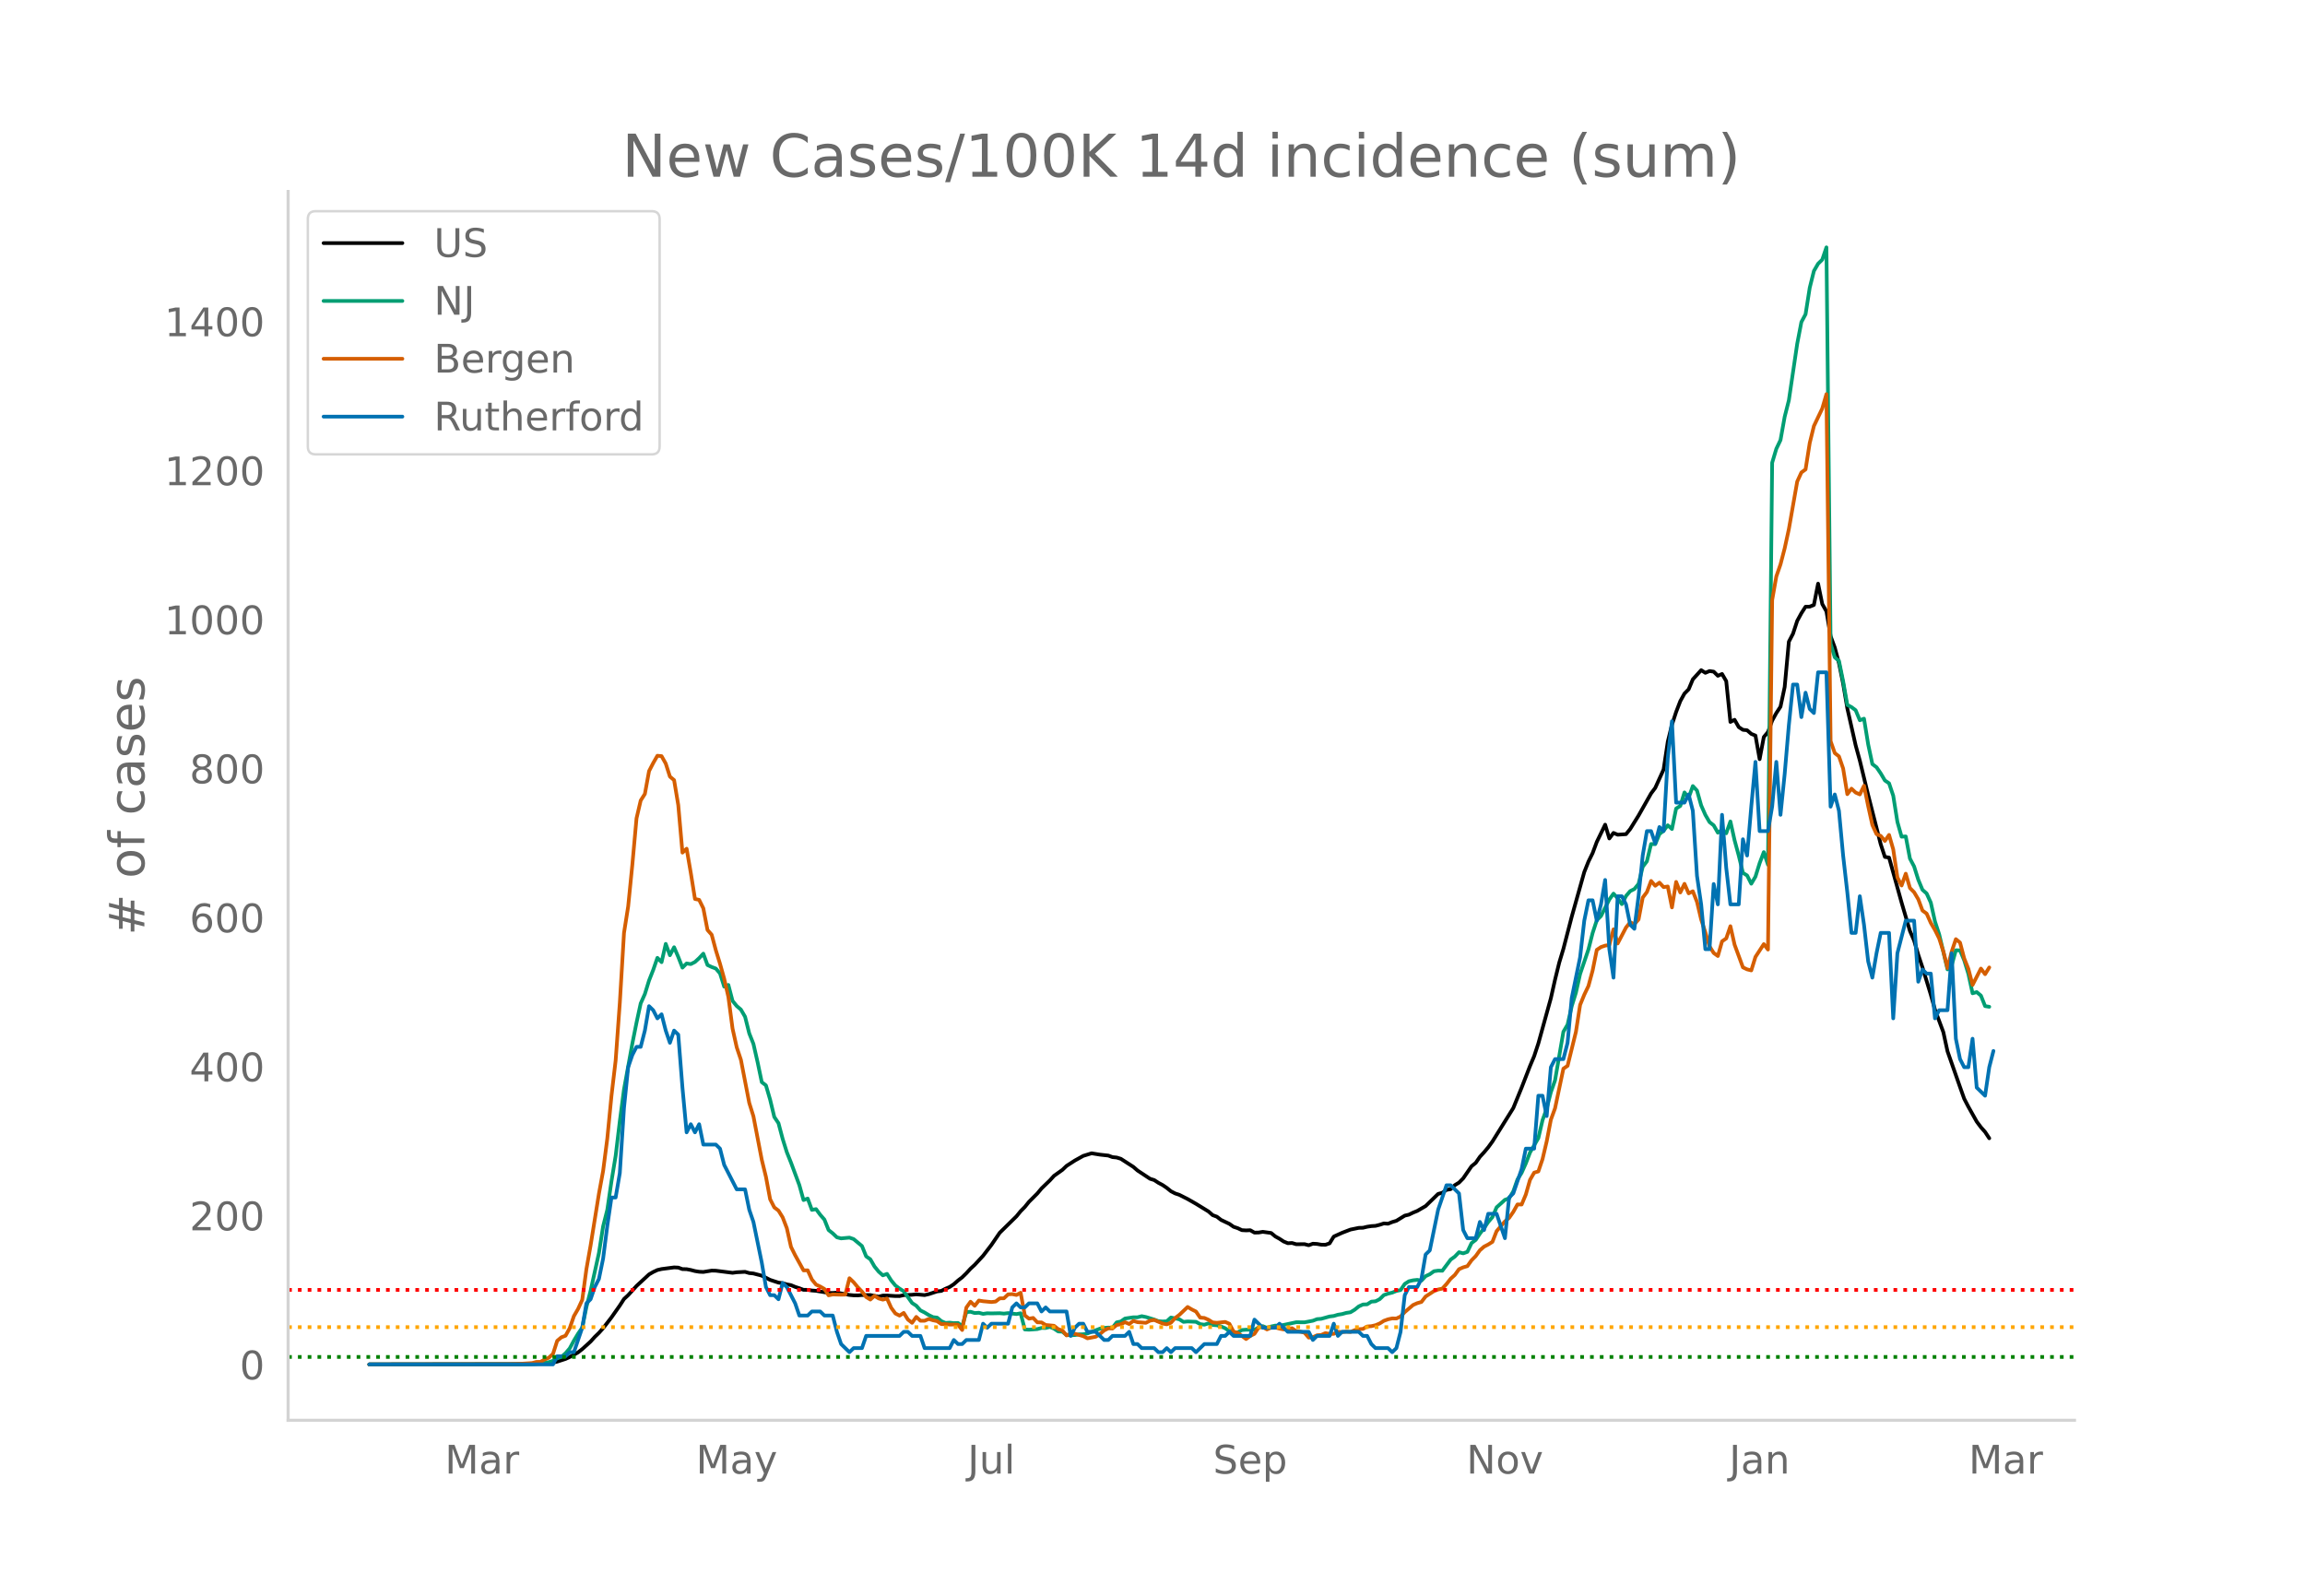 <svg height="864" viewBox="0 0 936 648" width="1248" xmlns="http://www.w3.org/2000/svg" xmlns:xlink="http://www.w3.org/1999/xlink"><defs><style>*{stroke-linecap:butt;stroke-linejoin:round}</style></defs><g id="figure_1"><path d="M0 648h936V0H0z" style="fill:#fff" id="patch_1"/><g id="axes_1"><path d="M117 576.72h725.4V77.76H117z" style="fill:none" id="patch_2"/><path clip-path="url(#pb9cfde12f7)" d="M149.973 554.039l61.029-.089 6.781-.17 5.086-.273 1.695-.222 1.695-.366 3.39-1.1 1.696-.778 3.39-1.88 1.696-1.326 3.39-3.076 1.696-1.88 1.695-1.643 1.695-1.895 3.39-4.388 3.391-4.828 1.695-2.635 1.696-1.574 3.39-3.723 5.086-4.705 1.695-.982 1.695-.795 1.696-.396 5.085-.662 1.696.074 1.695.618 1.695.026 1.695.325 1.696.444 1.695.276 1.695.085 3.39-.55 1.696.038 6.781.862 1.695-.227 3.39-.173 1.696.5 1.695.167 3.39.887 3.391 1.718 3.39 1.105 1.696.217 1.695.499 1.696.313 1.695.713 1.695.536 1.695.657 1.696.012 1.695.252 1.695.133 5.086.847 1.695.026 1.695-.136 5.086.945 1.695.156 1.696.024 1.695-.149 3.39.01 3.39.664 1.696-.452 1.695-.023 3.391.213 1.695.008 1.695-.379 3.391-.15 1.695-.179 3.39.303 1.696-.378 3.39-1.116 1.696-.196 1.695-.877 1.695-.715 1.696-1.13 1.695-1.5 1.695-1.302 1.695-1.657 1.696-1.847 1.695-1.564 3.39-3.665 3.39-4.41 3.391-4.96 6.781-6.66 1.696-2.072 1.695-1.725 1.695-2.093 3.39-3.385 1.696-2.034 3.39-3.28 1.696-1.856 3.39-2.417 1.695-1.614 3.391-2.19 3.39-1.881 3.391-1.047 3.39.55 3.391.374 1.695.621 1.696.17 1.695.518 5.086 3.283 1.695 1.476 5.086 3.356 1.695.528 1.695 1.107 1.695.9 1.696 1.153 1.695 1.372 1.695.886 1.695.561 3.39 1.717 3.391 1.938 5.086 3.118 1.695 1.489 1.696.624 1.695 1.307 3.39 1.605 1.696 1.19 1.695.566 1.695.802 1.695.096 1.696-.075 1.695.974 1.695-.034 1.695-.283 3.391.47 1.695 1.405 1.696.945 1.695 1.105 1.695.696 1.695-.093 1.696.508 3.39-.03 1.695.446 1.696-.629 1.695.1 1.695.297 1.695.04 1.696-.586 1.695-2.745 3.39-1.537 3.39-1.305 3.391-.696 1.696-.043 1.695-.413 1.695-.258 1.695-.102 1.696-.432 1.695-.55 1.695.119 1.695-.688 1.696-.505 3.39-2.088 1.695-.403 1.696-.826 1.695-.69 3.39-1.968 5.086-4.943 1.695-.459 1.696-1.182 1.695-.279 1.695-1.635 1.696-1.034 1.695-1.728 3.39-4.91 1.696-1.377 1.695-2.454 1.695-1.843 1.695-2.031 1.696-2.333 8.476-13.603 3.39-8.302 3.39-8.746 1.696-4.03 1.695-5.144 5.086-18.378 1.695-7.525 1.696-6.898 1.695-5.623 3.39-13.07 5.086-18.109 1.695-4.242 1.696-3.45 1.695-4.544 3.39-7 1.696 5.6 1.695-2.249 1.695.727 3.39-.227 1.696-2.085 3.39-5.456 5.086-8.989 1.696-2.264 3.39-7.47 1.695-11.278 1.696-6.885 1.695-5.188 1.695-4.412 1.695-3.068 1.696-1.725 1.695-4.041 3.39-3.734 1.696 1.084 1.695-.723 1.695.247 1.695 1.68 1.696-.742 1.695 2.92 1.695 16.556 1.695-.869 1.696 2.962 1.695 1.112 1.695.173 1.695 1.477 1.696.681 1.695 9.585 1.695-8.985 1.695-2.03 1.696-4.642 1.695-3.076 1.695-2.579 1.695-7.995 1.696-18.406 1.695-3.251 1.695-5.185 1.696-3.123 1.695-2.637 1.695-.028 1.695-.697 1.696-8.636 1.695 8.272 1.695 2.982 1.695 10.077 1.696 4.606 1.695 6.346 1.695 8.31 1.695 10.038 3.39 15.027 1.696 6.198 3.39 13.99 5.086 19.948 1.696 5.173 1.695.257 5.086 18.285 3.39 11.532 1.695 3.89 1.696 5.8 1.695 5.083 3.39 11.098 1.696 6.094 3.39 9.112 1.695 7.788 5.086 14.506 1.695 4.751 1.696 3.255 3.39 6.034 1.696 2.275 1.695 1.916 1.695 2.562" style="fill:none;stroke:#000;stroke-linecap:round;stroke-width:1.5" id="line2d_1"/><path clip-path="url(#pb9cfde12f7)" d="M149.973 554.04l64.42-.099 5.085-.235 3.39-.579 1.696-.538 1.695-1.046 1.695-.542 1.696-1.498 1.695-1.963 1.695-3.15 1.696-2.818 1.695-2.449 1.695-8.407 1.695-6.568 3.39-15.373 1.696-10.806 1.695-6.704 1.696-11.582 1.695-10.311 1.695-14.117 1.695-12.907 3.39-18.592 1.696-8.5 1.695-7.814 1.696-3.801 1.695-5.492 1.695-4.306 1.695-4.895 1.696 1.758 1.695-7.426 1.695 4.609 1.695-3.243 1.696 3.934 1.695 4.347 1.695-1.703 1.695.272 1.696-.868 1.695-1.557 1.695-1.82 1.695 4.613 1.696.804 1.695.627 1.695 1.99 1.695 5.354 1.696-.688 1.695 6.47 1.695 2.084 1.696 1.451 1.695 2.91 1.695 6.744 1.695 4.282 1.696 7.43 1.695 8.104 1.695 1.321 1.695 5.778 1.696 7.044 1.695 2.51 1.695 6.371 1.695 5.42 1.696 4.237 3.39 9.13 1.695 6.07 1.696-.613 1.695 4.599 1.695-.304 1.695 2.29 1.696 1.948 1.695 4.245 1.695 1.352 1.695 1.618 1.696.43 3.39-.307 1.695.586 3.39 2.82 1.696 4.197 1.695 1.182 1.696 2.94 1.695 2.081 1.695 1.502 1.695-.586 1.696 2.654 1.695 2.061 1.695 1.27 1.695 1.07 3.391 4.763 1.695 1.1 1.696 1.91 1.695.856 1.695 1.035 1.695.838 1.696.198 1.695 1.42 1.695.747 1.695-.126 1.696.204 1.695-.068 1.695 1.335 1.695-5.75 1.696-.136 1.695.518 1.695-.113 1.695.45 1.696-.245 1.695.054 3.39-.078 1.696.16 1.695-.208 3.39.395 1.696-.32 1.695 6.564 1.695.102 3.39-.245 1.696-.456 1.695.006 1.695-.439 1.696.705 1.695 1.145 1.695.095 1.695 1.363 1.696.099 1.695-.09 1.695-.282 1.695-.037 1.696-.34 5.086-1.953 1.695-.306 1.695-.123 1.695.065 1.696-2.18 1.695-.362 1.695-1.199 3.39-.5h1.696l1.695-.45 1.695.334 3.39 1.042 1.696.65 1.695.134 1.696-.079 1.695-1.54 3.39.72 1.696 1.049 1.695-.164 3.39.14 1.696.933 1.695.239 1.695-.549 1.695.668 1.696.112 1.695.484 1.695.725 1.695 1.19 1.696.722 1.695-.242 1.695-.947 1.695-.126 3.391.04 1.695-.947 1.695-.541 1.696.695 1.695-.555 1.695-.365 1.696.085 3.39-.715 3.39-.736 3.391.03 3.39-.64 1.696-.65 1.695-.13 3.39-.947 1.696-.204 1.695-.508 1.695-.269 1.696-.477 1.695-.252 1.695-1.025 1.695-1.366 1.696-.767 1.695-.068 1.695-1.083 1.695-.153 1.696-.862 1.695-1.656 1.695-.59 1.695-.404 1.696-.692 1.695-.344 1.695-2.5 1.695-1.08 1.696-.389 1.695-.18 1.695.306 1.695-1.812 1.696-.787 1.695-1.216 1.695-.238 1.695.044 3.391-4.53 1.695-1.223 1.696-1.775 1.695.463 1.695-.613 1.695-3.56 1.696-1.288 1.695-2.544 1.695-2.245 1.695-2.49 1.696-1.973 1.695-3.972 3.39-3.055 1.696-.6 1.695-2.847 1.695-4.814 1.695-2.725 1.696-3.802 1.695-4.404 3.39-5.88 1.696-7.256 1.695-4.752 1.695-6.615 1.695-4.84 3.39-19.707 1.696-2.899 1.695-7.501 1.696-5.488 1.695-7.562 3.39-9.988 1.696-6.66 1.695-5.188 1.695-1.696 3.39-6.728 1.696-2.378 1.695 1.877 1.695 2.381 1.696-3.307 1.695-1.976 1.695-.848 1.696-2.082 1.695-6.939 1.695-2.231 1.695-7.024 1.696.061 1.695-4.091 1.695-1.376 1.695-2.204 1.696 1.516 1.695-8.305 1.695-1.073 1.695-5.478 1.696 2.18 1.695-4.762 1.695 1.833 1.695 6.019 1.696 3.86 1.695 2.912 1.695 1.335 1.695 2.974 1.696-1.179 1.695 1.418 1.695-4.804 1.695 7.634 1.696 6.248 1.695 6.997 1.695 1.052 1.695 3.349 1.696-2.865 1.695-5.467 1.695-4.497 1.695 5.127 1.696-163.242 1.695-5.658 1.695-3.553 1.695-9.453 1.696-6.68 3.39-22.953 1.696-8.833 1.695-3.165 1.695-10.764 1.695-6.8 1.696-2.943 1.695-1.662 1.695-4.994 1.695 160.919 1.696 5.576 1.695 1.407 1.695 8.281 1.695 9.61 1.696.896 1.695 1.274 1.695 4.067 1.695-.647 1.696 10.45 1.695 7.993 1.695 1.29 1.695 2.47 1.696 2.889 1.695 1.151 1.695 5.032 1.695 10.655 1.696 5.992 1.695-.095 1.695 8.986 1.695 3.202 1.696 5.39 1.695 4.084 1.695 1.498 1.695 3.714 1.696 7.678 1.695 5.167 3.39 14.274 1.696-1.646 1.695-6.125 1.695.045 1.695 4.026 1.696 5.56 1.695 7.838 1.695-.487 1.696 1.427 1.695 4.265 1.695.276" style="fill:none;stroke:#009e73;stroke-linecap:round;stroke-width:1.5" id="line2d_2"/><path clip-path="url(#pb9cfde12f7)" d="M149.973 554.04l55.943-.097 5.086-.13 5.086-.325 1.695-.454 1.695-.033 1.695-.94 1.696-.747 1.695-1.558 1.695-5.29 1.695-1.429 1.696-.649 1.695-3.051 1.695-4.9 1.696-2.922 1.695-3.7 1.695-12.496 1.695-9.575 3.39-21.064 1.696-9.218 1.695-13.113 1.696-17.397 1.695-14.313 1.695-23.434 1.695-28.367 1.696-10.776 1.695-16.975 1.695-18.792 1.695-7.238 1.696-2.662 1.695-9.282 1.695-3.278 1.695-2.954 1.696.162 1.695 3.019 1.695 5.29 1.695 1.428 1.696 10.16 1.695 19.279 1.695-1.59 1.695 9.834 1.696 10.58 1.695.358 1.695 3.44 1.695 8.796 1.696 1.915 1.695 6.329 1.695 5.485 1.695 6.07 1.696 7.367 1.695 12.886 1.695 7.595 1.696 5.063 3.39 17.527 1.695 5.42 3.39 17.656 1.696 6.946 1.695 9.088 1.696 3.31 1.695 1.299 1.695 2.726 1.695 4.415 1.696 7.594 1.695 3.408 3.39 6.135 1.696-.033 1.695 3.733 1.695 2.077 1.695.779 1.696.974 1.695 2.596 1.695-.357 3.39.098 1.696-.033 1.695-6.653 1.695 1.622 1.696 2.045 1.695 1.753 1.695 2.207 1.695 1.038 1.696-1.525 1.695 1.071 1.695.487 1.695-.454 1.696 3.765 1.695 2.304 1.695.876 1.695-1.103 1.696 2.694 1.695 1.33 1.695-2.401 1.696 1.558h1.695l1.695-.714 1.695.519 1.696.357 1.695 1.2h1.695l1.695.195 1.696-.032 1.695.097 1.695 2.143 1.695-9.12 1.696-2.37 1.695 1.655 1.695-2.142 1.695.292 3.39.325 1.696-.195 1.695-1.298 1.696-.033 1.695-1.59 1.695-.098 1.695.357 1.696-.908 1.695 9.185 1.695 1.33 1.695-.291 1.696 1.785 1.695.032 1.695 1.039 3.39.324 1.696 1.364 1.695.551 1.695 2.013 1.696-.78 1.695.098 3.39.974 1.696.876 3.39-.65 1.696-1.103 1.695-1.46 1.695-.844 1.695.065 1.696-1.428 1.695-.292 1.695-.844 1.695.746 1.696-1.266 1.695.52 3.39.26 1.696-.877 1.695-.292 3.39 1.46 1.696.325 1.695-.649 1.695-1.883 1.695-1.298 3.39-3.213 1.696 1.006 1.695.844 1.696 2.467 1.695.13 1.695.746 1.695 1.071 1.696.162 3.39-.357 1.695.747 1.696 3.18 1.695.52 3.39 2.5 1.696-1.267 1.695-.844 1.695-2.564 1.695-.227 1.696 1.006 1.695-.746 1.695-.065 1.696.487 1.695.324 1.695-.13 1.695-.357 1.696 1.169 1.695.195 1.695.454 1.695 1.98 1.696-.162 1.695-.78 1.695-.13 1.695-.746 1.696.325 1.695-.033 1.695-.843 1.695.13 1.696-.195 1.695.13 1.695-.715 1.695-.389 1.696-.13 1.695-.974 1.695-.13 1.695-.389 1.696-.714 1.695-1.071 1.695-.617 1.695-.357 1.696.033 1.695-.812 1.695-1.785 3.39-2.888 1.696-.747 1.695-.487 1.695-2.207 3.391-2.207 1.695-.65 1.695-.356 1.696-1.85 1.695-2.175 1.695-1.525 1.696-2.337 1.695-.747 1.695-.486 1.695-2.37 1.696-1.72 1.695-2.37 1.695-1.46 1.695-.876 1.696-1.071 1.695-4.35 3.39-3.96 1.696-1.427 1.695-2.435 1.695-3.018 1.695.032 1.696-4.057 1.695-5.94 1.695-2.953 1.695-.487 1.696-4.998 1.695-7.206 1.695-8.795 1.695-4.642 3.39-16.098 1.696-1.136 3.39-13.795 1.696-10.938 1.695-4.154 1.695-3.538 1.696-6.296 1.695-8.374 1.695-1.136 1.695-.584 1.696-.26 1.695-6.362 1.695 5.745 3.39-6.491 1.696-2.11 1.695.747 1.696-1.883 1.695-8.893 1.695-2.24 1.695-4.511 1.696 1.947 1.695-1.266 1.695 1.818 1.695-.26 1.696 8.504 1.695-10.354 1.695 4.285 1.695-3.506 1.696 3.863 1.695-.844 1.695 4.317 1.695 7.173 1.696 5.193 1.695 5.68 1.695 2.694 1.695 1.233 1.696-5.972 1.695-1.169 1.695-4.966 1.695 7.498 3.39 9.218 1.696.811 1.695.422 1.696-5.485 3.39-5.193 1.695 2.207 1.696-141.902 1.695-9.607 1.695-4.9 1.695-6.525 1.696-7.79 3.39-19.311 1.696-3.7 1.695-1.233 1.695-10.744 1.695-6.88 3.39-7.109 1.696-5.842 1.695 140.928 1.696 4.836 1.695 1.33 1.695 4.934 1.695 10.419 1.696-2.24 1.695 1.59 1.695.747 1.695-3.505 1.696 8.276 1.695 7.66 1.695 3.7 1.695.714 1.696 2.045 1.695-2.434 1.695 5.874 1.695 11.393 1.696 3.278 1.695-4.804 1.695 5.81 1.695 1.72 1.696 2.857 1.695 4.576 1.695 1.233 1.695 3.798 1.696 2.888 1.695 3.408 1.695 5.258 1.695 6.784 1.696-6.719 1.695-5.03 1.695 1.395 1.695 6.427 1.696 4.251 1.695 6.524 3.39-6.653 1.696 2.272 1.695-2.727" style="fill:none;stroke:#d55e00;stroke-linecap:round;stroke-width:1.5" id="line2d_3"/><path clip-path="url(#pb9cfde12f7)" d="M149.973 554.04h74.591l1.695-3.306h3.39l1.696-1.653h1.695l3.39-9.919 1.696-9.918 1.695-1.653 1.696-4.96 1.695-3.306 1.695-8.265 1.695-13.225 1.696-11.571h1.695l1.695-9.919 1.695-26.45 1.696-16.53 1.695-4.96 1.695-3.305h1.695l1.696-6.613 1.695-9.918 1.695 1.653 1.695 3.306 1.696-1.653 1.695 6.612 1.695 4.96 1.695-4.96 1.696 1.653 1.695 21.49 1.695 18.184 1.695-3.306 1.696 3.306 1.695-3.306 1.695 8.266h5.086l1.695 1.653 1.695 6.612 5.086 9.918h3.39l1.696 8.266 1.695 4.96 3.39 16.53 1.696 9.918 1.695 3.307h1.696l1.695 1.653 1.695-6.613 1.695 1.653 3.39 6.613 1.696 4.959h3.39l1.696-1.653h3.39l1.696 1.653h3.39l1.695 6.612 1.696 4.96 3.39 3.306 1.695-1.653h3.39l1.696-4.96h13.562l1.695-1.653h1.696l1.695 1.653h3.39l1.696 4.96h10.171l1.696-3.306 1.695 1.653h1.695l1.695-1.653h5.086l1.695-6.613 1.696 1.653 1.695-1.653h6.78l1.696-6.612 1.695-1.653 1.696 1.653h1.695l1.695-1.653h3.39l1.696 3.306 1.695-1.653 1.695 1.653h6.781l1.696 9.918 1.695-3.306 1.695-1.653h1.695l1.696 3.306h3.39l3.39 3.307h1.696l1.695-1.654h5.086l1.695-1.653 1.696 4.96h1.695l1.695 1.653h5.086l1.695 1.653h1.695l1.696-1.653 1.695 1.653 1.695-1.653h6.781l1.695 1.653 3.39-3.306h5.087l1.695-3.307h1.695l1.695-1.653 1.696 1.653h6.78l1.696-6.612 3.39 3.306h5.086l1.696-1.653 3.39 3.306h8.476l1.696 3.307 1.695-1.654h5.086l1.695-4.959 1.695 4.96 1.695-1.654h6.781l1.696 1.653h1.695l1.695 3.307 1.695 1.653h5.086l1.695 1.653 1.696-1.653 1.695-6.613 1.695-14.877 1.695-3.307h3.391l1.695-3.306 1.695-9.918 1.696-1.653 3.39-16.531 3.39-9.919h1.696l3.39 3.307 1.696 14.877 1.695 3.306h3.39l1.696-6.612 1.695 3.306 1.695-6.612h3.39l3.391 9.918 1.696-16.53 1.695-1.653 3.39-9.919 1.696-8.265h3.39l1.695-21.49h1.696l1.695 8.265 1.695-19.837 1.695-3.306h3.39l1.696-6.612 1.695-18.184 3.39-16.531 1.696-14.878 1.695-8.265h1.696l1.695 8.265 1.695-6.612 1.695-9.919 1.696 28.103 1.695 11.571 1.695-33.061h1.695l1.696 3.306 1.695 8.265 1.695 1.653 1.696-13.224 1.695-16.531 1.695-9.919h1.695l1.696 4.96 1.695-6.613 1.695 1.653 1.695-29.755 1.696-14.878 1.695 33.062h3.39l1.696-3.306 1.695 6.612 1.695 26.45 1.695 11.57 1.696 18.185h1.695l1.695-26.45 1.695 8.266 1.696-36.368 1.695 21.49 1.695 14.878h3.39l1.696-26.45 1.695 6.613 1.695-19.837 1.696-18.184 1.695 28.102h3.39l1.696-9.918 1.695-18.184 1.695 21.49 1.695-16.53 1.696-19.838 1.695-16.53h1.695l1.696 13.224 1.695-9.918 1.695 6.612 1.695 1.653 1.696-16.53h3.39l1.695 54.55 1.696-4.958 1.695 6.612 1.695 18.184 1.695 14.878 1.696 16.53h1.695l1.695-14.877 1.695 11.571 1.696 14.878 1.695 6.612 1.695-9.918 1.695-8.266h3.39l1.696 34.715 1.695-26.45 3.39-13.224h3.391l1.696 24.796 1.695-4.959 1.695 1.653h1.695l1.696 18.184 1.695-3.306h3.39l1.696-23.143 1.695 34.714 1.695 8.266 1.695 3.306h1.696l1.695-11.572 1.695 19.837 3.39 3.307 1.696-11.572 1.695-6.612" style="fill:none;stroke:#0072b2;stroke-linecap:round;stroke-width:1.5" id="line2d_4"/><path clip-path="url(#pb9cfde12f7)" d="M117 551.014h725.4" style="fill:none;stroke:green;stroke-dasharray:1.5,2.475;stroke-dashoffset:0;stroke-width:1.5" id="line2d_5"/><path clip-path="url(#pb9cfde12f7)" d="M117 538.912h725.4" style="fill:none;stroke:orange;stroke-dasharray:1.5,2.475;stroke-dashoffset:0;stroke-width:1.5" id="line2d_6"/><path clip-path="url(#pb9cfde12f7)" d="M117 523.784h725.4" style="fill:none;stroke:red;stroke-dasharray:1.5,2.475;stroke-dashoffset:0;stroke-width:1.5" id="line2d_7"/><path d="M117 576.72V77.76" style="fill:none;stroke:#d3d3d3;stroke-linecap:square;stroke-linejoin:miter;stroke-width:1.25" id="patch_3"/><path d="M117 576.72h725.4" style="fill:none;stroke:#d3d3d3;stroke-linecap:square;stroke-linejoin:miter;stroke-width:1.25" id="patch_4"/><g id="matplotlib.axis_1"><g id="xtick_1"><g style="fill:#696969" transform="matrix(.16 0 0 -.16 180.65 598.378)" id="text_1"><defs><path d="M9.813 72.906h14.703l18.593-49.61 18.703 49.61h14.704V0H66.89v64.016l-18.797-50h-9.907l-18.796 50V0H9.813z" id="DejaVuSans-77"/><path d="M34.281 27.484q-10.89 0-15.093-2.484-4.204-2.484-4.204-8.5 0-4.781 3.157-7.594 3.156-2.797 8.562-2.797 7.485 0 12 5.297 4.516 5.297 4.516 14.078v2zm17.922 3.72V0H43.22v8.297Q40.14 3.328 35.547.953q-4.594-2.375-11.234-2.375-8.391 0-13.36 4.719Q6 8.016 6 15.922q0 9.219 6.172 13.906 6.187 4.688 18.437 4.688h12.61v.89q0 6.203-4.078 9.594-4.078 3.39-11.453 3.39-4.688 0-9.141-1.124-4.438-1.125-8.531-3.375v8.312q4.921 1.906 9.562 2.844 4.64.953 9.031.953 11.875 0 17.735-6.156 5.86-6.14 5.86-18.64z" id="DejaVuSans-97"/><path d="M41.11 46.297q-1.516.875-3.297 1.281Q36.03 48 33.89 48q-7.625 0-11.703-4.953-4.079-4.953-4.079-14.234V0H9.08v54.688h9.03v-8.5q2.844 4.984 7.375 7.39Q30.031 56 36.531 56q.922 0 2.047-.125 1.125-.11 2.484-.36z" id="DejaVuSans-114"/></defs><use xlink:href="#DejaVuSans-77"/><use x="86.279" xlink:href="#DejaVuSans-97"/><use x="147.559" xlink:href="#DejaVuSans-114"/></g></g><g id="xtick_2"><g style="fill:#696969" transform="matrix(.16 0 0 -.16 282.615 598.378)" id="text_2"><defs><path d="M32.172-5.078q-3.797-9.766-7.422-12.735-3.61-2.984-9.656-2.984H7.906v7.516h5.282q3.703 0 5.75 1.765Q21-9.766 23.483-3.219l1.61 4.094-22.11 53.813H12.5l17.094-42.766 17.093 42.766h9.516z" id="DejaVuSans-121"/></defs><use xlink:href="#DejaVuSans-77"/><use x="86.279" xlink:href="#DejaVuSans-97"/><use x="147.559" xlink:href="#DejaVuSans-121"/></g></g><g id="xtick_3"><g style="fill:#696969" transform="matrix(.16 0 0 -.16 392.913 598.378)" id="text_3"><defs><path d="M9.813 72.906h9.859V5.078q0-13.187-5-19.14-5-5.954-16.094-5.954h-3.75v8.297h3.078q6.531 0 9.219 3.672Q9.813-4.39 9.813 5.078z" id="DejaVuSans-74"/><path d="M8.5 21.578v33.11h8.984V21.922q0-7.766 3.016-11.656 3.031-3.875 9.094-3.875 7.265 0 11.484 4.64 4.234 4.64 4.234 12.656v31h8.985V0h-8.984v8.406Q42.047 3.422 37.718 1q-4.313-2.422-10.032-2.422-9.421 0-14.312 5.86Q8.5 10.296 8.5 21.578zM31.11 56z" id="DejaVuSans-117"/><path d="M9.422 75.984h8.984V0H9.422z" id="DejaVuSans-108"/></defs><use xlink:href="#DejaVuSans-74"/><use x="29.492" xlink:href="#DejaVuSans-117"/><use x="92.871" xlink:href="#DejaVuSans-108"/></g></g><g id="xtick_4"><g style="fill:#696969" transform="matrix(.16 0 0 -.16 492.592 598.378)" id="text_4"><defs><path d="M53.516 70.516V60.89q-5.61 2.687-10.594 4-4.984 1.328-9.625 1.328-8.047 0-12.422-3.125t-4.375-8.89q0-4.845 2.906-7.313 2.907-2.453 11.016-3.97l5.953-1.218q11.031-2.11 16.281-7.406 5.25-5.297 5.25-14.172 0-10.61-7.11-16.078-7.093-5.469-20.812-5.469-5.172 0-11.015 1.172Q13.14.922 6.89 3.219v10.156q6-3.36 11.765-5.078 5.766-1.703 11.328-1.703 8.438 0 13.032 3.312 4.593 3.328 4.593 9.485 0 5.359-3.297 8.39-3.296 3.032-10.812 4.547L27.484 33.5q-11.03 2.188-15.968 6.875-4.922 4.688-4.922 13.047 0 9.672 6.812 15.234 6.813 5.563 18.766 5.563 5.14 0 10.453-.938 5.328-.922 10.89-2.765z" id="DejaVuSans-83"/><path d="M56.203 29.594v-4.39H14.891q.593-9.282 5.593-14.142 5-4.859 13.938-4.859 5.172 0 10.031 1.266 4.86 1.265 9.656 3.812v-8.5Q49.266.734 44.187-.344 39.11-1.422 33.892-1.422q-13.094 0-20.735 7.61-7.64 7.625-7.64 20.625 0 13.421 7.25 21.296Q20.016 56 32.328 56q11.031 0 17.453-7.11 6.422-7.093 6.422-19.296zm-8.984 2.64q-.094 7.36-4.125 11.75-4.032 4.407-10.672 4.407-7.516 0-12.031-4.25-4.516-4.25-5.203-11.97z" id="DejaVuSans-101"/><path d="M18.11 8.203v-29H9.077v75.484h9.031v-8.296q2.844 4.875 7.157 7.234Q29.594 56 35.594 56q9.968 0 16.187-7.906 6.235-7.907 6.235-20.797T51.78 6.484q-6.218-7.906-16.187-7.906-6 0-10.328 2.375-4.313 2.375-7.157 7.25zm30.578 19.094q0 9.906-4.079 15.547-4.078 5.64-11.203 5.64-7.14 0-11.218-5.64-4.079-5.64-4.079-15.547 0-9.906 4.078-15.547 4.079-5.64 11.22-5.64 7.124 0 11.202 5.64t4.078 15.547z" id="DejaVuSans-112"/></defs><use xlink:href="#DejaVuSans-83"/><use x="63.477" xlink:href="#DejaVuSans-101"/><use x="125" xlink:href="#DejaVuSans-112"/></g></g><g id="xtick_5"><g style="fill:#696969" transform="matrix(.16 0 0 -.16 595.467 598.378)" id="text_5"><defs><path d="M9.813 72.906h13.28l32.329-60.984v60.984h9.562V0h-13.28L19.39 60.984V0H9.813z" id="DejaVuSans-78"/><path d="M30.61 48.39q-7.22 0-11.422-5.64-4.204-5.64-4.204-15.453 0-9.813 4.172-15.453 4.188-5.64 11.453-5.64 7.188 0 11.375 5.655 4.203 5.672 4.203 15.438 0 9.719-4.203 15.406-4.187 5.688-11.375 5.688zm0 7.61q11.718 0 18.406-7.625 6.703-7.61 6.703-21.078 0-13.422-6.703-21.078-6.688-7.64-18.407-7.64-11.765 0-18.437 7.64-6.656 7.656-6.656 21.078 0 13.469 6.656 21.078Q18.844 56 30.609 56z" id="DejaVuSans-111"/><path d="M2.984 54.688H12.5L29.594 8.797l17.093 45.89h9.516L35.687 0H23.485z" id="DejaVuSans-118"/></defs><use xlink:href="#DejaVuSans-78"/><use x="74.805" xlink:href="#DejaVuSans-111"/><use x="135.986" xlink:href="#DejaVuSans-118"/></g></g><g id="xtick_6"><g style="fill:#696969" transform="matrix(.16 0 0 -.16 702.16 598.378)" id="text_6"><defs><path d="M54.89 33.016V0h-8.984v32.719q0 7.765-3.031 11.61-3.031 3.858-9.078 3.858-7.281 0-11.484-4.64-4.204-4.625-4.204-12.64V0H9.08v54.688h9.03v-8.5q3.235 4.937 7.594 7.374Q30.078 56 35.797 56q9.422 0 14.25-5.828 4.844-5.828 4.844-17.156z" id="DejaVuSans-110"/></defs><use xlink:href="#DejaVuSans-74"/><use x="29.492" xlink:href="#DejaVuSans-97"/><use x="90.771" xlink:href="#DejaVuSans-110"/></g></g><g id="xtick_7"><g style="fill:#696969" transform="matrix(.16 0 0 -.16 799.42 598.378)" id="text_7"><use xlink:href="#DejaVuSans-77"/><use x="86.279" xlink:href="#DejaVuSans-97"/><use x="147.559" xlink:href="#DejaVuSans-114"/></g></g></g><g id="matplotlib.axis_2"><g id="ytick_1"><g style="fill:#696969" transform="matrix(.16 0 0 -.16 97.32 560.119)" id="text_8"><defs><path d="M31.781 66.406q-7.61 0-11.453-7.5Q16.5 51.422 16.5 36.375q0-14.984 3.828-22.484 3.844-7.5 11.453-7.5 7.672 0 11.5 7.5 3.844 7.5 3.844 22.484 0 15.047-3.844 22.531-3.828 7.5-11.5 7.5zm0 7.813q12.266 0 18.735-9.703 6.468-9.688 6.468-28.141 0-18.406-6.468-28.11-6.47-9.687-18.735-9.687-12.25 0-18.718 9.688-6.47 9.703-6.47 28.109 0 18.453 6.47 28.14Q19.53 74.22 31.78 74.22z" id="DejaVuSans-48"/></defs><use xlink:href="#DejaVuSans-48"/></g></g><g id="ytick_2"><g style="fill:#696969" transform="matrix(.16 0 0 -.16 76.96 499.606)" id="text_9"><defs><path d="M19.188 8.297h34.421V0H7.33v8.297q5.609 5.812 15.296 15.594 9.703 9.797 12.188 12.64 4.734 5.313 6.609 9 1.89 3.688 1.89 7.25 0 5.813-4.078 9.469-4.078 3.672-10.625 3.672-4.64 0-9.797-1.61-5.14-1.609-11-4.89v9.969Q13.767 71.78 18.938 73q5.188 1.219 9.485 1.219 11.328 0 18.062-5.672 6.735-5.656 6.735-15.125 0-4.5-1.688-8.531-1.672-4.016-6.125-9.485-1.218-1.422-7.765-8.187-6.532-6.766-18.453-18.922z" id="DejaVuSans-50"/></defs><use xlink:href="#DejaVuSans-50"/><use x="63.623" xlink:href="#DejaVuSans-48"/><use x="127.246" xlink:href="#DejaVuSans-48"/></g></g><g id="ytick_3"><g style="fill:#696969" transform="matrix(.16 0 0 -.16 76.96 439.093)" id="text_10"><defs><path d="M37.797 64.313L12.89 25.39h24.906zm-2.594 8.593H47.61V25.391h10.407v-8.203H47.609V0h-9.812v17.188H4.89v9.515z" id="DejaVuSans-52"/></defs><use xlink:href="#DejaVuSans-52"/><use x="63.623" xlink:href="#DejaVuSans-48"/><use x="127.246" xlink:href="#DejaVuSans-48"/></g></g><g id="ytick_4"><g style="fill:#696969" transform="matrix(.16 0 0 -.16 76.96 378.58)" id="text_11"><defs><path d="M33.016 40.375q-6.641 0-10.532-4.547-3.875-4.531-3.875-12.437 0-7.86 3.875-12.438 3.891-4.562 10.532-4.562 6.64 0 10.515 4.562 3.875 4.578 3.875 12.438 0 7.906-3.875 12.437-3.875 4.547-10.515 4.547zm19.578 30.922v-8.984q-3.719 1.75-7.5 2.671-3.782.938-7.5.938-9.766 0-14.922-6.594-5.14-6.594-5.875-19.922 2.875 4.25 7.219 6.516 4.359 2.266 9.578 2.266 10.984 0 17.36-6.672 6.374-6.657 6.374-18.125 0-11.235-6.64-18.032-6.641-6.78-17.672-6.78-12.657 0-19.344 9.687-6.688 9.703-6.688 28.109 0 17.281 8.204 27.563 8.203 10.28 22.015 10.28 3.719 0 7.5-.734t7.89-2.187z" id="DejaVuSans-54"/></defs><use xlink:href="#DejaVuSans-54"/><use x="63.623" xlink:href="#DejaVuSans-48"/><use x="127.246" xlink:href="#DejaVuSans-48"/></g></g><g id="ytick_5"><g style="fill:#696969" transform="matrix(.16 0 0 -.16 76.96 318.068)" id="text_12"><defs><path d="M31.781 34.625q-7.031 0-11.062-3.766-4.016-3.765-4.016-10.343 0-6.594 4.016-10.36Q24.75 6.391 31.78 6.391q7.032 0 11.078 3.78 4.063 3.798 4.063 10.345 0 6.578-4.031 10.343-4.016 3.766-11.11 3.766zm-9.86 4.188q-6.343 1.562-9.89 5.906Q8.5 49.079 8.5 55.329q0 8.733 6.219 13.812 6.234 5.078 17.062 5.078 10.89 0 17.094-5.078 6.203-5.079 6.203-13.813 0-6.25-3.547-10.61-3.531-4.343-9.828-5.906 7.125-1.656 11.094-6.5 3.984-4.828 3.984-11.796 0-10.61-6.468-16.282-6.47-5.656-18.532-5.656-12.047 0-18.531 5.656-6.469 5.672-6.469 16.282 0 6.968 4 11.797 4.016 4.843 11.14 6.5zM18.314 54.39q0-5.657 3.53-8.828 3.548-3.172 9.938-3.172 6.36 0 9.938 3.172 3.593 3.171 3.593 8.828 0 5.672-3.593 8.843-3.578 3.172-9.938 3.172-6.39 0-9.937-3.172-3.532-3.172-3.532-8.843z" id="DejaVuSans-56"/></defs><use xlink:href="#DejaVuSans-56"/><use x="63.623" xlink:href="#DejaVuSans-48"/><use x="127.246" xlink:href="#DejaVuSans-48"/></g></g><g id="ytick_6"><g style="fill:#696969" transform="matrix(.16 0 0 -.16 66.78 257.555)" id="text_13"><defs><path d="M12.406 8.297h16.11v55.625l-17.532-3.516v8.985l17.438 3.515h9.86V8.296H54.39V0H12.406z" id="DejaVuSans-49"/></defs><use xlink:href="#DejaVuSans-49"/><use x="63.623" xlink:href="#DejaVuSans-48"/><use x="127.246" xlink:href="#DejaVuSans-48"/><use x="190.869" xlink:href="#DejaVuSans-48"/></g></g><g id="ytick_7"><g style="fill:#696969" transform="matrix(.16 0 0 -.16 66.78 197.043)" id="text_14"><use xlink:href="#DejaVuSans-49"/><use x="63.623" xlink:href="#DejaVuSans-50"/><use x="127.246" xlink:href="#DejaVuSans-48"/><use x="190.869" xlink:href="#DejaVuSans-48"/></g></g><g id="ytick_8"><g style="fill:#696969" transform="matrix(.16 0 0 -.16 66.78 136.53)" id="text_15"><use xlink:href="#DejaVuSans-49"/><use x="63.623" xlink:href="#DejaVuSans-52"/><use x="127.246" xlink:href="#DejaVuSans-48"/><use x="190.869" xlink:href="#DejaVuSans-48"/></g></g><g style="fill:#696969" transform="matrix(0 -.2 -.2 0 58.62 379.813)" id="text_16"><defs><path d="M51.125 44H36.922l-4.11-16.313h14.313zm-7.328 27.781l-5.078-20.265h14.265L58.11 71.78h7.813L60.89 51.516h15.234V44h-17.14l-4-16.313h15.53V20.22H53.079L48 0h-7.813l5.032 20.219H30.906L25.875 0h-7.86l5.079 20.219H7.719v7.468h17.187L29 44H13.281v7.516h17.625l4.985 20.265z" id="DejaVuSans-35"/><path d="M37.11 75.984V68.5h-8.594q-4.828 0-6.72-1.953-1.874-1.953-1.874-7.031v-4.828h14.797v-6.985H19.922V0H10.89v47.703H2.297v6.984h8.594V58.5q0 9.125 4.25 13.297 4.25 4.187 13.468 4.187z" id="DejaVuSans-102"/><path d="M48.781 52.594v-8.407q-3.812 2.11-7.64 3.157-3.828 1.047-7.735 1.047-8.75 0-13.593-5.547-4.829-5.532-4.829-15.547 0-10.016 4.829-15.563 4.843-5.53 13.593-5.53 3.907 0 7.735 1.046 3.828 1.047 7.64 3.156V2.094Q45.016.344 40.984-.531q-4.015-.89-8.562-.89-12.36 0-19.64 7.765-7.266 7.765-7.266 20.953 0 13.375 7.343 21.031Q20.22 56 33.016 56q4.14 0 8.093-.86 3.953-.843 7.672-2.546z" id="DejaVuSans-99"/><path d="M44.281 53.078v-8.5q-3.797 1.953-7.906 2.922-4.094.984-8.5.984-6.688 0-10.031-2.047-3.344-2.046-3.344-6.156 0-3.125 2.39-4.906 2.391-1.781 9.626-3.39l3.078-.688q9.562-2.047 13.593-5.781 4.032-3.735 4.032-10.422 0-7.625-6.032-12.078-6.03-4.438-16.578-4.438-4.39 0-9.156.86Q10.688.296 5.422 2v9.281q4.984-2.594 9.812-3.89 4.829-1.282 9.579-1.282 6.343 0 9.75 2.172 3.421 2.172 3.421 6.125 0 3.656-2.468 5.61-2.453 1.953-10.813 3.765l-3.125.735q-8.344 1.75-12.062 5.39-3.704 3.64-3.704 9.985 0 7.718 5.47 11.906Q16.75 56 26.811 56q4.97 0 9.36-.734 4.406-.72 8.11-2.188z" id="DejaVuSans-115"/></defs><use xlink:href="#DejaVuSans-35"/><use x="83.789" xlink:href="#DejaVuSans-32"/><use x="115.576" xlink:href="#DejaVuSans-111"/><use x="176.758" xlink:href="#DejaVuSans-102"/><use x="211.963" xlink:href="#DejaVuSans-32"/><use x="243.75" xlink:href="#DejaVuSans-99"/><use x="298.73" xlink:href="#DejaVuSans-97"/><use x="360.01" xlink:href="#DejaVuSans-115"/><use x="412.109" xlink:href="#DejaVuSans-101"/><use x="473.633" xlink:href="#DejaVuSans-115"/></g></g><g style="fill:#696969" transform="matrix(.24 0 0 -.24 252.577 71.76)" id="text_17"><defs><path d="M4.203 54.688h8.985l11.234-42.672 11.172 42.672h10.593l11.235-42.672 11.187 42.672h8.985L63.28 0H52.688L40.922 44.828 29.109 0H18.5z" id="DejaVuSans-119"/><path d="M64.406 67.281v-10.39q-4.984 4.64-10.625 6.922-5.64 2.296-11.984 2.296-12.5 0-19.14-7.64-6.641-7.64-6.641-22.094 0-14.406 6.64-22.047 6.64-7.64 19.14-7.64 6.345 0 11.985 2.296 5.64 2.297 10.625 6.938V5.609Q59.234 2.094 53.437.33q-5.78-1.75-12.218-1.75-16.563 0-26.094 10.124-9.516 10.14-9.516 27.672 0 17.578 9.516 27.703 9.531 10.14 26.094 10.14 6.531 0 12.312-1.734 5.797-1.734 10.875-5.203z" id="DejaVuSans-67"/><path d="M25.39 72.906h8.297L8.297-9.28H0z" id="DejaVuSans-47"/><path d="M9.813 72.906h9.859V42.094L52.39 72.906h12.703L28.906 38.922 67.672 0H54.688L19.672 35.11V0h-9.86z" id="DejaVuSans-75"/><path d="M45.406 46.39v29.594h8.985V0h-8.985v8.203Q42.578 3.328 38.25.953q-4.313-2.375-10.375-2.375-9.906 0-16.14 7.906-6.22 7.922-6.22 20.813 0 12.89 6.22 20.797Q17.968 56 27.874 56q6.063 0 10.375-2.375 4.328-2.36 7.156-7.234zm-30.61-19.093q0-9.906 4.079-15.547 4.078-5.64 11.203-5.64 7.125 0 11.219 5.64 4.11 5.64 4.11 15.547 0 9.906-4.11 15.547-4.094 5.64-11.219 5.64-7.125 0-11.203-5.64-4.078-5.64-4.078-15.547z" id="DejaVuSans-100"/><path d="M9.422 54.688h8.984V0H9.422zm0 21.296h8.984v-11.39H9.422z" id="DejaVuSans-105"/><path d="M31 75.875q-6.531-11.219-9.719-22.219-3.172-10.984-3.172-22.265 0-11.266 3.203-22.328Q24.517-2 31-13.188h-7.813Q15.875-1.704 12.235 9.375q-3.64 11.078-3.64 22.016 0 10.89 3.61 21.922 3.624 11.046 10.983 22.562z" id="DejaVuSans-40"/><path d="M52 44.188q3.375 6.062 8.063 8.937Q64.75 56 71.093 56q8.548 0 13.188-5.984 4.64-5.97 4.64-17V0h-9.03v32.719q0 7.86-2.797 11.656-2.781 3.813-8.485 3.813-6.984 0-11.046-4.641-4.047-4.625-4.047-12.64V0h-9.032v32.719q0 7.906-2.78 11.687-2.782 3.782-8.595 3.782-6.89 0-10.953-4.657-4.047-4.656-4.047-12.625V0H9.08v54.688h9.03v-8.5q3.078 5.03 7.375 7.421Q29.781 56 35.687 56q5.97 0 10.141-3.031Q50 49.953 52 44.187z" id="DejaVuSans-109"/><path d="M8.016 75.875h7.812q7.313-11.516 10.953-22.563 3.64-11.03 3.64-21.921 0-10.938-3.64-22.016-3.64-11.078-10.953-22.563H8.016Q14.5-2 17.703 9.063q3.203 11.063 3.203 22.329 0 11.28-3.203 22.265-3.203 11-9.687 22.219z" id="DejaVuSans-41"/></defs><use xlink:href="#DejaVuSans-78"/><use x="74.805" xlink:href="#DejaVuSans-101"/><use x="136.328" xlink:href="#DejaVuSans-119"/><use x="218.115" xlink:href="#DejaVuSans-32"/><use x="249.902" xlink:href="#DejaVuSans-67"/><use x="319.727" xlink:href="#DejaVuSans-97"/><use x="381.006" xlink:href="#DejaVuSans-115"/><use x="433.105" xlink:href="#DejaVuSans-101"/><use x="494.629" xlink:href="#DejaVuSans-115"/><use x="546.729" xlink:href="#DejaVuSans-47"/><use x="580.42" xlink:href="#DejaVuSans-49"/><use x="644.043" xlink:href="#DejaVuSans-48"/><use x="707.666" xlink:href="#DejaVuSans-48"/><use x="771.289" xlink:href="#DejaVuSans-75"/><use x="836.865" xlink:href="#DejaVuSans-32"/><use x="868.652" xlink:href="#DejaVuSans-49"/><use x="932.275" xlink:href="#DejaVuSans-52"/><use x="995.898" xlink:href="#DejaVuSans-100"/><use x="1059.375" xlink:href="#DejaVuSans-32"/><use x="1091.162" xlink:href="#DejaVuSans-105"/><use x="1118.945" xlink:href="#DejaVuSans-110"/><use x="1182.324" xlink:href="#DejaVuSans-99"/><use x="1237.305" xlink:href="#DejaVuSans-105"/><use x="1265.088" xlink:href="#DejaVuSans-100"/><use x="1328.564" xlink:href="#DejaVuSans-101"/><use x="1390.088" xlink:href="#DejaVuSans-110"/><use x="1453.467" xlink:href="#DejaVuSans-99"/><use x="1508.447" xlink:href="#DejaVuSans-101"/><use x="1569.971" xlink:href="#DejaVuSans-32"/><use x="1601.758" xlink:href="#DejaVuSans-40"/><use x="1640.771" xlink:href="#DejaVuSans-115"/><use x="1692.871" xlink:href="#DejaVuSans-117"/><use x="1756.25" xlink:href="#DejaVuSans-109"/><use x="1853.662" xlink:href="#DejaVuSans-41"/></g><g id="legend_1"><path d="M128.2 184.5h136.45q3.2 0 3.2-3.2V88.96q0-3.2-3.2-3.2H128.2q-3.2 0-3.2 3.2v92.34q0 3.2 3.2 3.2z" style="fill:none;opacity:.8;stroke:#ccc;stroke-linejoin:miter" id="patch_5"/><path d="M131.4 98.718h32" style="fill:none;stroke:#000;stroke-linecap:round;stroke-width:1.5" id="line2d_8"/><g style="fill:#696969" transform="matrix(.16 0 0 -.16 176.2 104.317)" id="text_18"><defs><path d="M8.688 72.906h9.921V28.61q0-11.718 4.235-16.875 4.25-5.14 13.781-5.14 9.469 0 13.719 5.14 4.25 5.157 4.25 16.875v44.297H64.5V27.391q0-14.25-7.063-21.532-7.046-7.28-20.812-7.28-13.828 0-20.89 7.28-7.047 7.282-7.047 21.532z" id="DejaVuSans-85"/></defs><use xlink:href="#DejaVuSans-85"/><use x="73.193" xlink:href="#DejaVuSans-83"/></g><path d="M131.4 122.203h32" style="fill:none;stroke:#009e73;stroke-linecap:round;stroke-width:1.5" id="line2d_10"/><g style="fill:#696969" transform="matrix(.16 0 0 -.16 176.2 127.802)" id="text_19"><use xlink:href="#DejaVuSans-78"/><use x="74.805" xlink:href="#DejaVuSans-74"/></g><path d="M131.4 145.688h32" style="fill:none;stroke:#d55e00;stroke-linecap:round;stroke-width:1.5" id="line2d_12"/><g style="fill:#696969" transform="matrix(.16 0 0 -.16 176.2 151.287)" id="text_20"><defs><path d="M19.672 34.813V8.108H35.5q7.953 0 11.781 3.297 3.844 3.297 3.844 10.078 0 6.844-3.844 10.078-3.828 3.25-11.781 3.25zm0 29.984V42.828h14.61q7.218 0 10.75 2.703 3.546 2.719 3.546 8.282 0 5.515-3.547 8.25-3.531 2.734-10.75 2.734zm-9.86 8.11h25.204q11.28 0 17.375-4.688Q58.5 63.53 58.5 54.89q0-6.703-3.125-10.657-3.125-3.953-9.188-4.922 7.282-1.562 11.313-6.53 4.031-4.954 4.031-12.376 0-9.765-6.64-15.093Q48.25 0 35.984 0H9.812z" id="DejaVuSans-66"/><path d="M45.406 27.984q0 9.766-4.031 15.125-4.016 5.375-11.297 5.375-7.219 0-11.25-5.375-4.031-5.359-4.031-15.125 0-9.718 4.031-15.093t11.25-5.375q7.281 0 11.297 5.375 4.031 5.375 4.031 15.093zm8.985-21.203q0-13.953-6.203-20.765Q42-20.797 29.203-20.797q-4.734 0-8.937.703-4.203.703-8.157 2.172v8.735q3.954-2.141 7.813-3.157 3.86-1.031 7.86-1.031 8.843 0 13.234 4.61 4.39 4.609 4.39 13.937v4.453q-2.781-4.844-7.125-7.234Q33.938 0 27.875 0 17.828 0 11.672 7.656q-6.156 7.672-6.156 20.328 0 12.688 6.156 20.344Q17.828 56 27.875 56q6.063 0 10.406-2.39 4.344-2.391 7.125-7.22v8.297h8.985z" id="DejaVuSans-103"/></defs><use xlink:href="#DejaVuSans-66"/><use x="68.604" xlink:href="#DejaVuSans-101"/><use x="130.127" xlink:href="#DejaVuSans-114"/><use x="169.49" xlink:href="#DejaVuSans-103"/><use x="232.967" xlink:href="#DejaVuSans-101"/><use x="294.49" xlink:href="#DejaVuSans-110"/></g><path d="M131.4 169.173h32" style="fill:none;stroke:#0072b2;stroke-linecap:round;stroke-width:1.5" id="line2d_14"/><g style="fill:#696969" transform="matrix(.16 0 0 -.16 176.2 174.773)" id="text_21"><defs><path d="M44.39 34.188q3.172-1.079 6.172-4.594 3-3.516 6.032-9.672L66.609 0H56l-9.313 18.703q-3.624 7.328-7.015 9.719-3.39 2.39-9.25 2.39h-10.75V0h-9.86v72.906h22.266q12.5 0 18.656-5.234 6.157-5.219 6.157-15.766 0-6.89-3.203-11.437-3.204-4.532-9.297-6.282zM19.673 64.797V38.922h12.406q7.125 0 10.766 3.297 3.64 3.297 3.64 9.687 0 6.39-3.64 9.64-3.64 3.25-10.766 3.25z" id="DejaVuSans-82"/><path d="M18.313 70.219V54.688h18.5v-6.985h-18.5V18.016q0-6.688 1.828-8.594 1.828-1.906 7.453-1.906h9.218V0h-9.218q-10.407 0-14.36 3.875-3.953 3.89-3.953 14.14v29.688H2.687v6.984h6.594V70.22z" id="DejaVuSans-116"/><path d="M54.89 33.016V0h-8.984v32.719q0 7.765-3.031 11.61-3.031 3.858-9.078 3.858-7.281 0-11.484-4.64-4.204-4.625-4.204-12.64V0H9.08v75.984h9.03V46.188q3.235 4.937 7.594 7.374Q30.078 56 35.797 56q9.422 0 14.25-5.828 4.844-5.828 4.844-17.156z" id="DejaVuSans-104"/></defs><use xlink:href="#DejaVuSans-82"/><use x="64.982" xlink:href="#DejaVuSans-117"/><use x="128.361" xlink:href="#DejaVuSans-116"/><use x="167.57" xlink:href="#DejaVuSans-104"/><use x="230.949" xlink:href="#DejaVuSans-101"/><use x="292.473" xlink:href="#DejaVuSans-114"/><use x="333.586" xlink:href="#DejaVuSans-102"/><use x="368.791" xlink:href="#DejaVuSans-111"/><use x="429.973" xlink:href="#DejaVuSans-114"/><use x="469.336" xlink:href="#DejaVuSans-100"/></g></g></g></g><defs><clipPath id="pb9cfde12f7"><path d="M117 77.76h725.4v498.96H117z"/></clipPath></defs></svg>